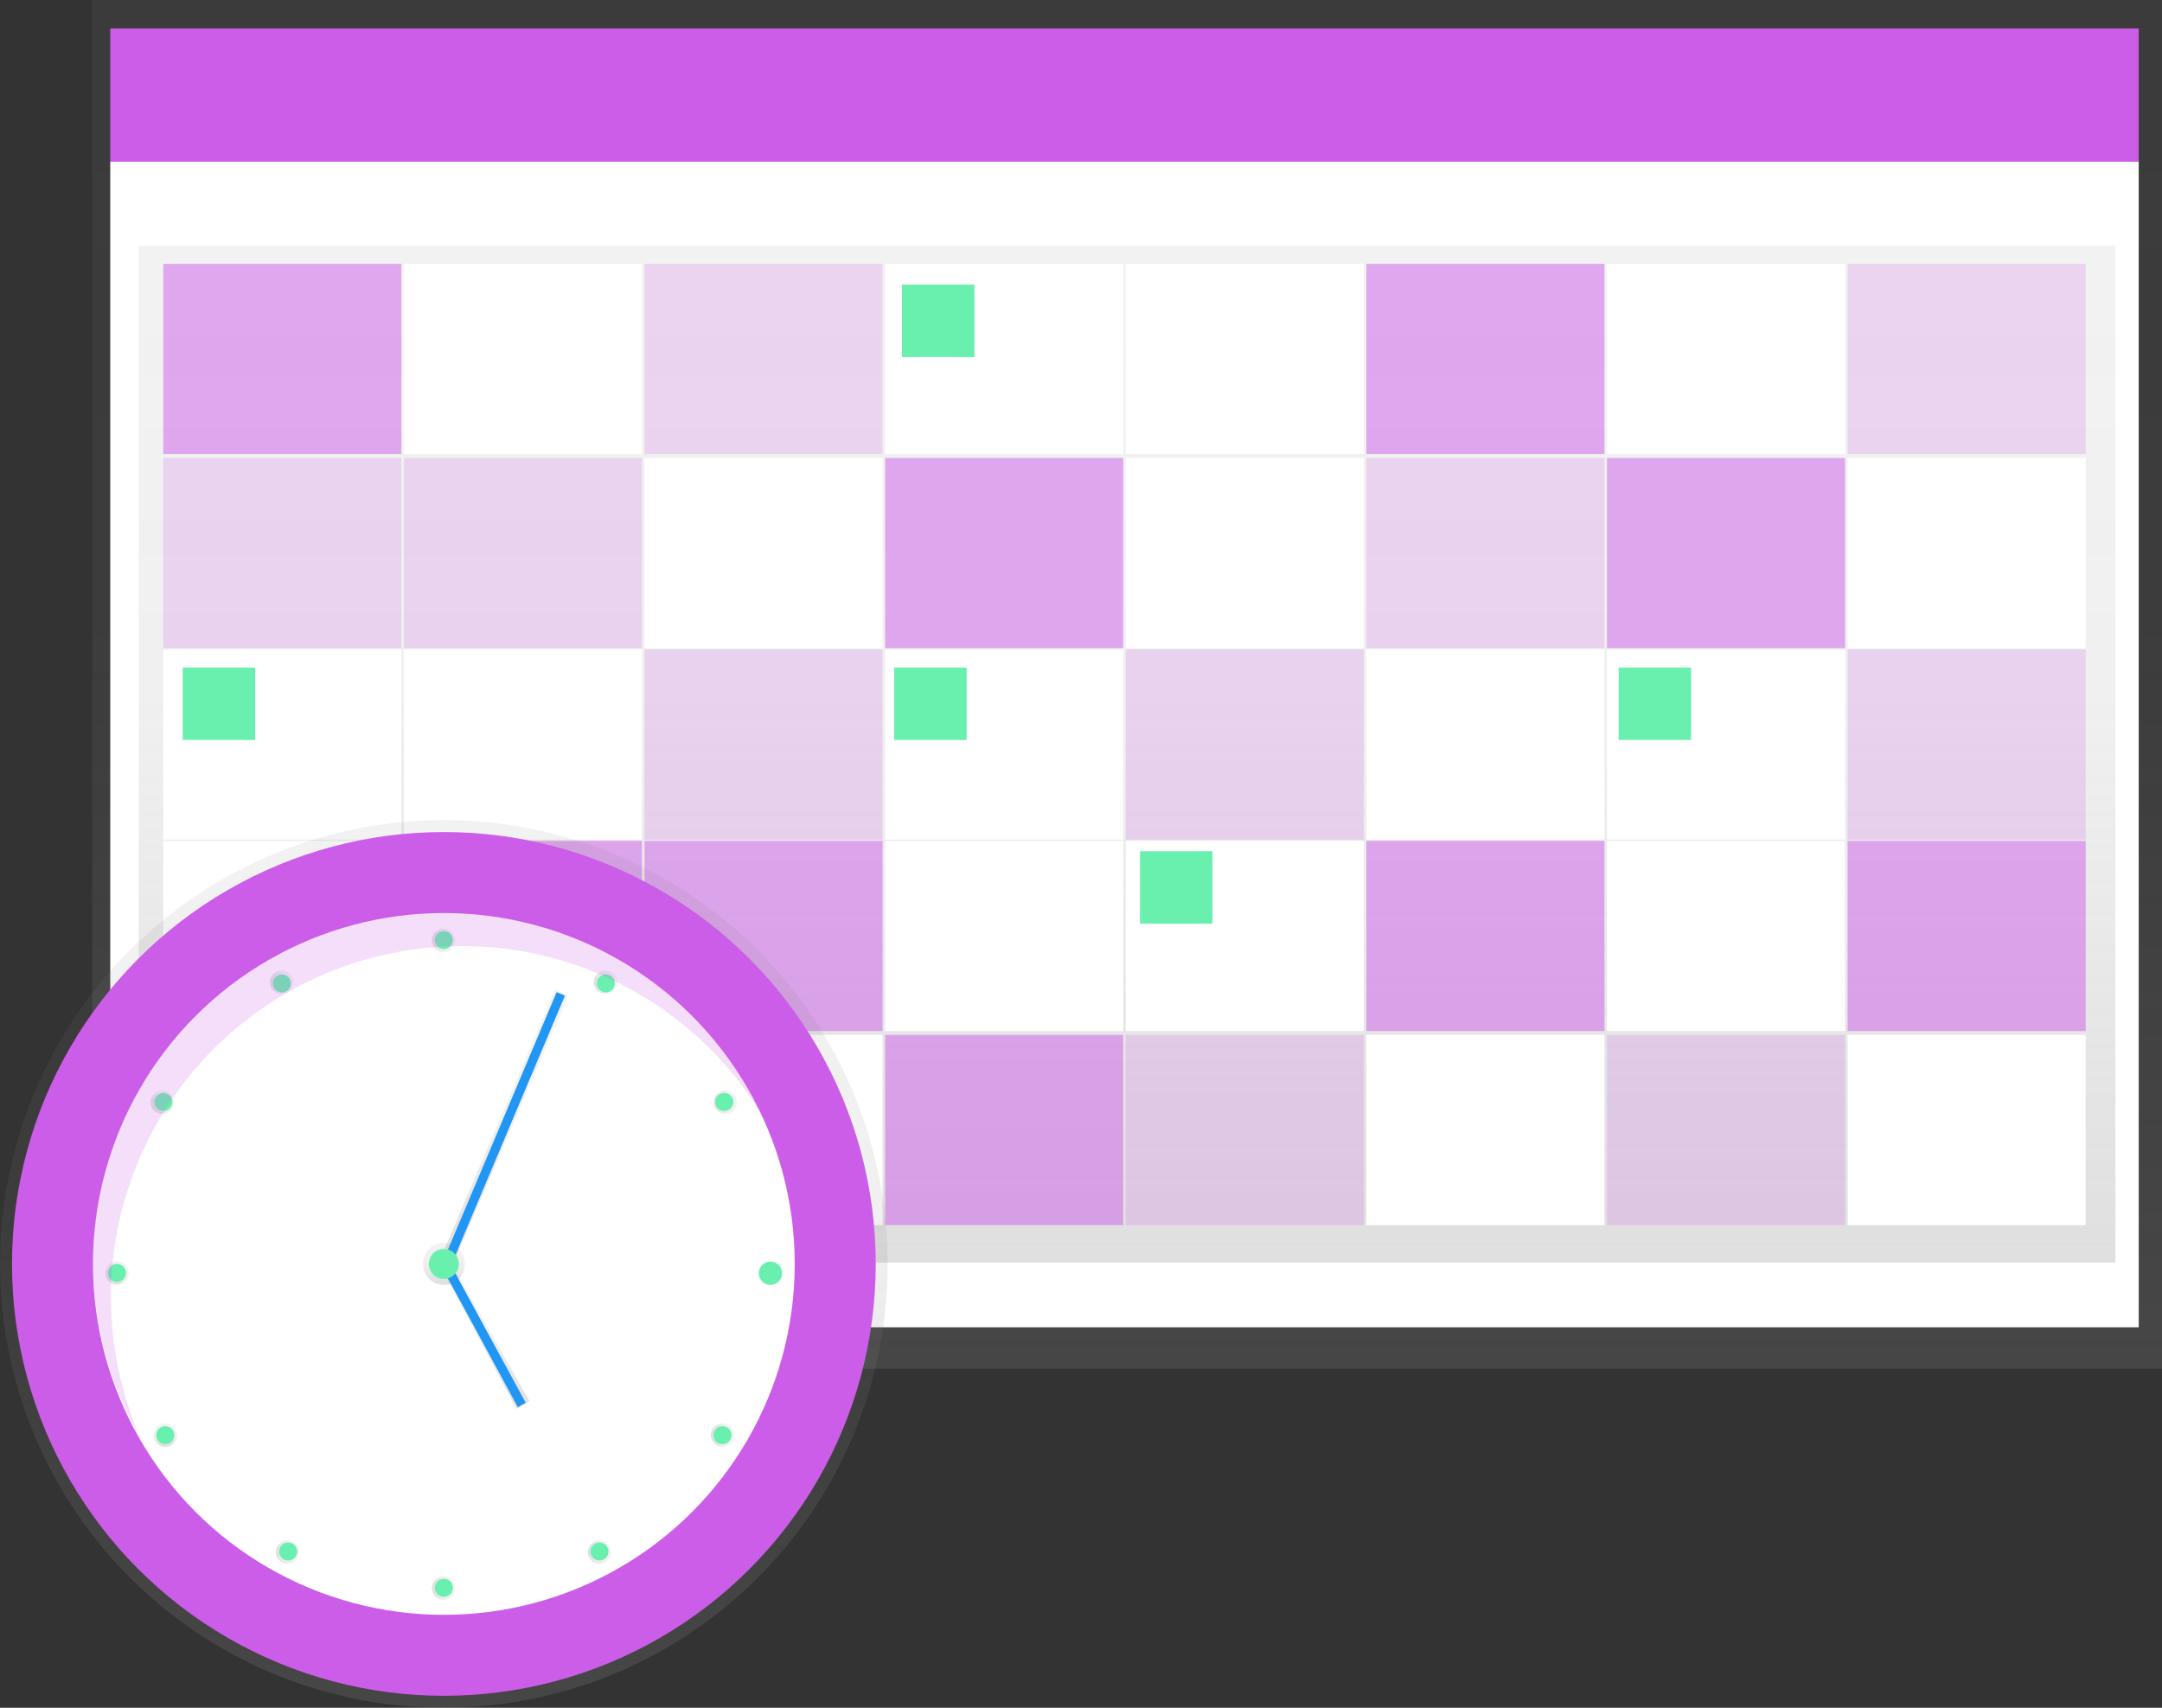 <svg  id="3cd38589-f6b5-4ced-9f2c-9a4b79f01fae" data-name="Layer 1"
							xmlns="http://www.w3.org/2000/svg" xmlns:xlink="http://www.w3.org/1999/xlink" width="835.61"
							height="660.05" viewBox="0 0 835.61 660.05">
							<rect x="0" y="0" width="835.61" height="660.05" fill="#333333" stroke="none"/>
							<defs>
								<linearGradient id="459c4fc8-d836-433f-a197-0a2a91cd58e2" x1="435.61" y1="529"
									x2="435.61" gradientUnits="userSpaceOnUse">
									<stop offset="0" stop-color="gray" stop-opacity="0.25"></stop>
									<stop offset="0.54" stop-color="gray" stop-opacity="0.12"></stop>
									<stop offset="1" stop-color="gray" stop-opacity="0.1"></stop>
								</linearGradient>
								<linearGradient id="342ea0e6-6062-49b7-bc20-c734cb7a73a4" x1="435.61" y1="488"
									x2="435.61" y2="95" xlink:href="#459c4fc8-d836-433f-a197-0a2a91cd58e2">
								</linearGradient>
								<linearGradient id="763d00b7-5a07-4818-8ebb-d18341e18e84" x1="171.55" y1="660.05"
									x2="171.55" y2="316.95" xlink:href="#459c4fc8-d836-433f-a197-0a2a91cd58e2">
								</linearGradient>
								<linearGradient id="92069d5c-e5f8-43fe-b38d-e54af900eab7" x1="171.55" y1="496.61"
									x2="171.55" y2="480.38" xlink:href="#459c4fc8-d836-433f-a197-0a2a91cd58e2">
								</linearGradient>
								<linearGradient id="cc2cb1f8-9965-47fb-9589-218376181648" x1="194.61" y1="489.5"
									x2="194.61" y2="382.5" xlink:href="#459c4fc8-d836-433f-a197-0a2a91cd58e2">
								</linearGradient>
								<linearGradient id="21b9629b-50a9-4ebb-aca6-e4e0185f53fc" x1="187.61" y1="544.5"
									x2="187.61" y2="488.5" xlink:href="#459c4fc8-d836-433f-a197-0a2a91cd58e2">
								</linearGradient>
								<linearGradient id="fcd1d80a-fd87-48d8-ac9f-c26a469979c7" x1="509.54" y1="778.88"
									x2="509.54" y2="769.85" gradientTransform="translate(1170.3 491.9) rotate(120)"
									xlink:href="#459c4fc8-d836-433f-a197-0a2a91cd58e2"></linearGradient>
								<linearGradient id="103b5314-699c-4416-ba96-f0315aa2be6d" x1="246.07" y1="679.17"
									x2="246.07" y2="670.14" gradientTransform="translate(370.3 -32.65) rotate(30)"
									xlink:href="#459c4fc8-d836-433f-a197-0a2a91cd58e2"></linearGradient>
								<linearGradient id="f7eccc56-af47-4388-bae2-3610c4149eb5" x1="364.44" y1="766.03"
									x2="364.44" y2="756.99" gradientTransform="translate(110.34 -349.73) rotate(30)"
									xlink:href="#459c4fc8-d836-433f-a197-0a2a91cd58e2"></linearGradient>
								<linearGradient id="bcd8726a-d7c5-49b1-9a44-0b3978539435" x1="643.63" y1="719.48"
									x2="643.63" y2="710.44" gradientTransform="translate(1232.03 299.71) rotate(120)"
									xlink:href="#459c4fc8-d836-433f-a197-0a2a91cd58e2"></linearGradient>
								<linearGradient id="391a46f9-b208-48d2-be26-d2096ab99e61" x1="627.41" y1="656.89"
									x2="627.41" y2="647.85" gradientTransform="translate(1232.3 266.24) rotate(120)"
									xlink:href="#459c4fc8-d836-433f-a197-0a2a91cd58e2"></linearGradient>
								<linearGradient id="83f8f054-eb9c-442d-b51f-167d68b16295" x1="643.63" y1="594.29"
									x2="643.63" y2="585.26" gradientTransform="translate(1248.8 237.12) rotate(120)"
									xlink:href="#459c4fc8-d836-433f-a197-0a2a91cd58e2"></linearGradient>
								<linearGradient id="ae1ae34d-eb1b-4711-a510-1c391231e596" x1="690" y1="547.93" x2="690"
									y2="538.89" gradientTransform="translate(1278.2 220.15) rotate(120)"
									xlink:href="#459c4fc8-d836-433f-a197-0a2a91cd58e2"></linearGradient>
								<linearGradient id="9891a10d-f6cd-4be8-8439-1a188b457eca" x1="818.66" y1="549.09"
									x2="818.66" y2="540.05" gradientTransform="translate(1342.37 237.96) rotate(120)"
									xlink:href="#459c4fc8-d836-433f-a197-0a2a91cd58e2"></linearGradient>
								<linearGradient id="fc0ab291-1c38-49b0-9137-a4534010b0cb" x1="863.87" y1="596.61"
									x2="863.87" y2="587.58" gradientTransform="translate(1358.61 267.78) rotate(120)"
									xlink:href="#459c4fc8-d836-433f-a197-0a2a91cd58e2"></linearGradient>
								<linearGradient id="28dee737-f47b-4c6f-813e-2c0be0b581eb" x1="877.78" y1="656.89"
									x2="877.78" y2="647.85" gradientTransform="translate(1357.49 299.78) rotate(120)"
									xlink:href="#459c4fc8-d836-433f-a197-0a2a91cd58e2"></linearGradient>
								<linearGradient id="228de15d-ea7a-43bb-9b48-ae33db5c4fe2" x1="863.87" y1="717.16"
									x2="863.87" y2="708.13" gradientTransform="translate(1342.46 328.06) rotate(120)"
									xlink:href="#459c4fc8-d836-433f-a197-0a2a91cd58e2"></linearGradient>
							</defs>
							<title>calendar</title>
							<rect x="35.61" width="800" height="529" fill="url(#459c4fc8-d836-433f-a197-0a2a91cd58e2)">
							</rect>
							<rect x="42.61" y="62.5" width="784" height="450.5" fill="#fff"></rect>
							<rect x="42.61" y="11" width="784" height="51.5" fill="#cc5de8"></rect>
							<rect x="53.61" y="95" width="764" height="393"
								fill="url(#342ea0e6-6062-49b7-bc20-c734cb7a73a4)"></rect>
							<rect x="63.11" y="102" width="92" height="73.5" fill="#cc5de8" opacity="0.5"></rect>
							<rect x="156.11" y="102" width="92" height="73.5" fill="#fff"></rect>
							<rect x="249.11" y="102" width="92" height="73.5" fill="#cc5de8" opacity="0.2"></rect>
							<rect x="342.11" y="102" width="92" height="73.5" fill="#fff"></rect>
							<rect x="435.11" y="102" width="92" height="73.5" fill="#fff"></rect>
							<rect x="528.11" y="102" width="92" height="73.5" fill="#cc5de8" opacity="0.5"></rect>
							<rect x="621.11" y="102" width="92" height="73.5" fill="#fff"></rect>
							<rect x="714.11" y="102" width="92" height="73.5" fill="#cc5de8" opacity="0.2"></rect>
							<rect x="63.11" y="177" width="92" height="73.5" fill="#cc5de8" opacity="0.2"></rect>
							<rect x="156.11" y="177" width="92" height="73.5" fill="#cc5de8" opacity="0.2"></rect>
							<rect x="249.11" y="177" width="92" height="73.5" fill="#fff"></rect>
							<rect x="342.11" y="177" width="92" height="73.5" fill="#cc5de8" opacity="0.5"></rect>
							<rect x="435.11" y="177" width="92" height="73.5" fill="#fff"></rect>
							<rect x="528.11" y="177" width="92" height="73.5" fill="#cc5de8" opacity="0.2"></rect>
							<rect x="621.11" y="177" width="92" height="73.5" fill="#cc5de8" opacity="0.5"></rect>
							<rect x="714.11" y="177" width="92" height="73.5" fill="#fff"></rect>
							<rect x="63.11" y="251" width="92" height="73.5" fill="#fff"></rect>
							<rect x="156.11" y="251" width="92" height="73.5" fill="#fff"></rect>
							<rect x="249.11" y="251" width="92" height="73.5" fill="#cc5de8" opacity="0.2"></rect>
							<rect x="342.11" y="251" width="92" height="73.5" fill="#fff"></rect>
							<rect x="435.11" y="251" width="92" height="73.5" fill="#cc5de8" opacity="0.2"></rect>
							<rect x="528.11" y="251" width="92" height="73.5" fill="#fff"></rect>
							<rect x="621.11" y="251" width="92" height="73.5" fill="#fff"></rect>
							<rect x="714.11" y="251" width="92" height="73.5" fill="#cc5de8" opacity="0.2"></rect>
							<rect x="63.11" y="325" width="92" height="73.5" fill="#fff"></rect>
							<rect x="156.11" y="325" width="92" height="73.5" fill="#cc5de8" opacity="0.5"></rect>
							<rect x="249.11" y="325" width="92" height="73.5" fill="#cc5de8" opacity="0.5"></rect>
							<rect x="342.11" y="325" width="92" height="73.5" fill="#fff"></rect>
							<rect x="435.11" y="325" width="92" height="73.5" fill="#fff"></rect>
							<rect x="528.11" y="325" width="92" height="73.5" fill="#cc5de8" opacity="0.5"></rect>
							<rect x="621.11" y="325" width="92" height="73.5" fill="#fff"></rect>
							<rect x="714.11" y="325" width="92" height="73.5" fill="#cc5de8" opacity="0.5"></rect>
							<rect x="63.11" y="400" width="92" height="73.5" fill="#cc5de8" opacity="0.5"></rect>
							<rect x="156.11" y="400" width="92" height="73.5" fill="#cc5de8" opacity="0.2"></rect>
							<rect x="249.11" y="400" width="92" height="73.5" fill="#fff"></rect>
							<rect x="342.11" y="400" width="92" height="73.5" fill="#cc5de8" opacity="0.5"></rect>
							<rect x="435.11" y="400" width="92" height="73.5" fill="#cc5de8" opacity="0.2"></rect>
							<rect x="528.11" y="400" width="92" height="73.5" fill="#fff"></rect>
							<rect x="621.11" y="400" width="92" height="73.5" fill="#cc5de8" opacity="0.2"></rect>
							<rect x="714.11" y="400" width="92" height="73.5" fill="#fff"></rect>
							<rect x="70.61" y="258" width="28" height="28" fill="#69f0ae"></rect>
							<rect x="348.61" y="110" width="28" height="28" fill="#69f0ae"></rect>
							<rect x="345.61" y="258" width="28" height="28" fill="#69f0ae"></rect>
							<rect x="440.61" y="329" width="28" height="28" fill="#69f0ae"></rect>
							<rect x="625.61" y="258" width="28" height="28" fill="#69f0ae"></rect>
							<circle cx="171.55" cy="488.5" r="171.55" fill="url(#763d00b7-5a07-4818-8ebb-d18341e18e84)">
							</circle>
							<circle cx="171.55" cy="488.5" r="166.92" fill="#cc5de8"></circle>
							<circle cx="171.55" cy="488.5" r="135.62" fill="#fff"></circle>
							<circle cx="171.55" cy="488.5" r="8.11" fill="url(#92069d5c-e5f8-43fe-b38d-e54af900eab7)">
							</circle>
							<line x1="216.76" y1="384.18" x2="172.71" y2="488.5" fill="#cc5de8"></line>
							<polygon points="174.61 489.5 169.61 487.82 214.61 382.5 219.61 384.85 174.61 489.5"
								fill="url(#cc2cb1f8-9965-47fb-9589-218376181648)"></polygon>
							<rect x="320.31" y="554.57" width="113.24" height="3.48"
								transform="translate(-464.39 567.17) rotate(-67.11)" fill="#2196f3"></rect>
							<line x1="172.71" y1="489.66" x2="201.69" y2="542.98" fill="#cc5de8"></line>
							<polygon points="199.61 544.5 170.61 490.5 174.61 488.5 204.61 541.5 199.61 544.5"
								fill="url(#21b9629b-50a9-4ebb-aca6-e4e0185f53fc)"></polygon>
							<rect x="367.66" y="605.95" width="3.48" height="60.69"
								transform="translate(-441.2 133.65) rotate(-28.52)" fill="#2196f3"></rect>
							<circle cx="297.9" cy="491.98" r="3.48" fill="#cc5de8"></circle>
							<circle cx="244.91" cy="545.99" r="4.52" transform="translate(-532.58 365.12) rotate(-60)"
								fill="url(#fcd1d80a-fd87-48d8-ac9f-c26a469979c7)"></circle>
							<circle cx="246.07" cy="674.66" r="4.52" transform="translate(-486.56 93.44) rotate(-30)"
								fill="url(#103b5314-699c-4416-ba96-f0315aa2be6d)"></circle>
							<circle cx="45.21" cy="491.98" r="4.52" fill="url(#f7eccc56-af47-4388-bae2-3610c4149eb5)">
							</circle>
							<circle cx="291.04" cy="499.63" r="4.52" transform="translate(-393.02 92.48) rotate(-30)"
								fill="url(#bcd8726a-d7c5-49b1-9a44-0b3978539435)"></circle>
							<circle cx="353.63" cy="483.41" r="4.52" transform="translate(-376.52 121.6) rotate(-30)"
								fill="url(#391a46f9-b208-48d2-be26-d2096ab99e61)"></circle>
							<circle cx="416.23" cy="499.63" r="4.52" transform="translate(-376.25 155.08) rotate(-30)"
								fill="url(#83f8f054-eb9c-442d-b51f-167d68b16295)"></circle>
							<circle cx="462.59" cy="546" r="4.52" transform="translate(-393.22 184.47) rotate(-30)"
								fill="url(#ae1ae34d-eb1b-4711-a510-1c391231e596)"></circle>
							<circle cx="461.43" cy="674.66" r="4.52" transform="translate(-457.7 201.13) rotate(-30)"
								fill="url(#9891a10d-f6cd-4be8-8439-1a188b457eca)"></circle>
							<circle cx="413.91" cy="719.87" r="4.52" transform="translate(-486.68 183.42) rotate(-30)"
								fill="url(#fc0ab291-1c38-49b0-9137-a4534010b0cb)"></circle>
							<circle cx="353.63" cy="733.78" r="4.52" transform="translate(-501.71 155.15) rotate(-30)"
								fill="url(#28dee737-f47b-4c6f-813e-2c0be0b581eb)"></circle>
							<circle cx="293.36" cy="719.87" r="4.52" transform="translate(-502.83 123.15) rotate(-30)"
								fill="url(#228de15d-ea7a-43bb-9b48-ae33db5c4fe2)"></circle>
							<circle cx="171.55" cy="363.31" r="3.48" fill="#69f0ae"></circle>
							<circle cx="416.34" cy="500.06" r="3.48" transform="translate(-407.09 490.61) rotate(-60)"
								fill="#69f0ae"></circle>
							<circle cx="462.16" cy="545.88" r="3.48" transform="translate(-393.22 184.24) rotate(-30)"
								fill="#69f0ae"></circle>
							<circle cx="461.43" cy="674.66" r="3.48" transform="translate(-535.75 616.96) rotate(-60)"
								fill="#69f0ae"></circle>
							<circle cx="413.91" cy="719.63" r="3.48" transform="translate(-486.56 183.39) rotate(-30)"
								fill="#69f0ae"></circle>
							<circle cx="291.15" cy="500.06" r="3.48" transform="translate(-393.22 92.6) rotate(-30)"
								fill="#69f0ae"></circle>
							<circle cx="245.33" cy="545.88" r="3.48" transform="translate(-532.27 365.43) rotate(-60)"
								fill="#69f0ae"></circle>
							<circle cx="479.98" cy="612.07" r="4.52" transform="translate(-423.92 202.02) rotate(-30)"
								fill="#69f0ae"></circle>
							<circle cx="246.07" cy="674.66" r="3.48" transform="translate(-486.56 93.44) rotate(-30)"
								fill="#69f0ae"></circle>
							<circle cx="293.58" cy="719.63" r="3.48" transform="translate(-658.62 494.09) rotate(-60)"
								fill="#69f0ae"></circle>
							<circle cx="45.21" cy="491.98" r="3.48" fill="#69f0ae"></circle>
							<circle cx="171.55" cy="613.68" r="3.48" fill="#69f0ae"></circle>
							<path
								d="M225.08,621.22a135.64,135.64,0,0,1,253.28-67.48A135.64,135.64,0,1,0,236.08,674.8,135.16,135.16,0,0,1,225.08,621.22Z"
								transform="translate(-182.19 -119.97)" fill="#cc5de8" opacity="0.2"></path>
							<circle cx="171.55" cy="488.5" r="5.8" fill="#69f0ae"></circle>
						</svg>